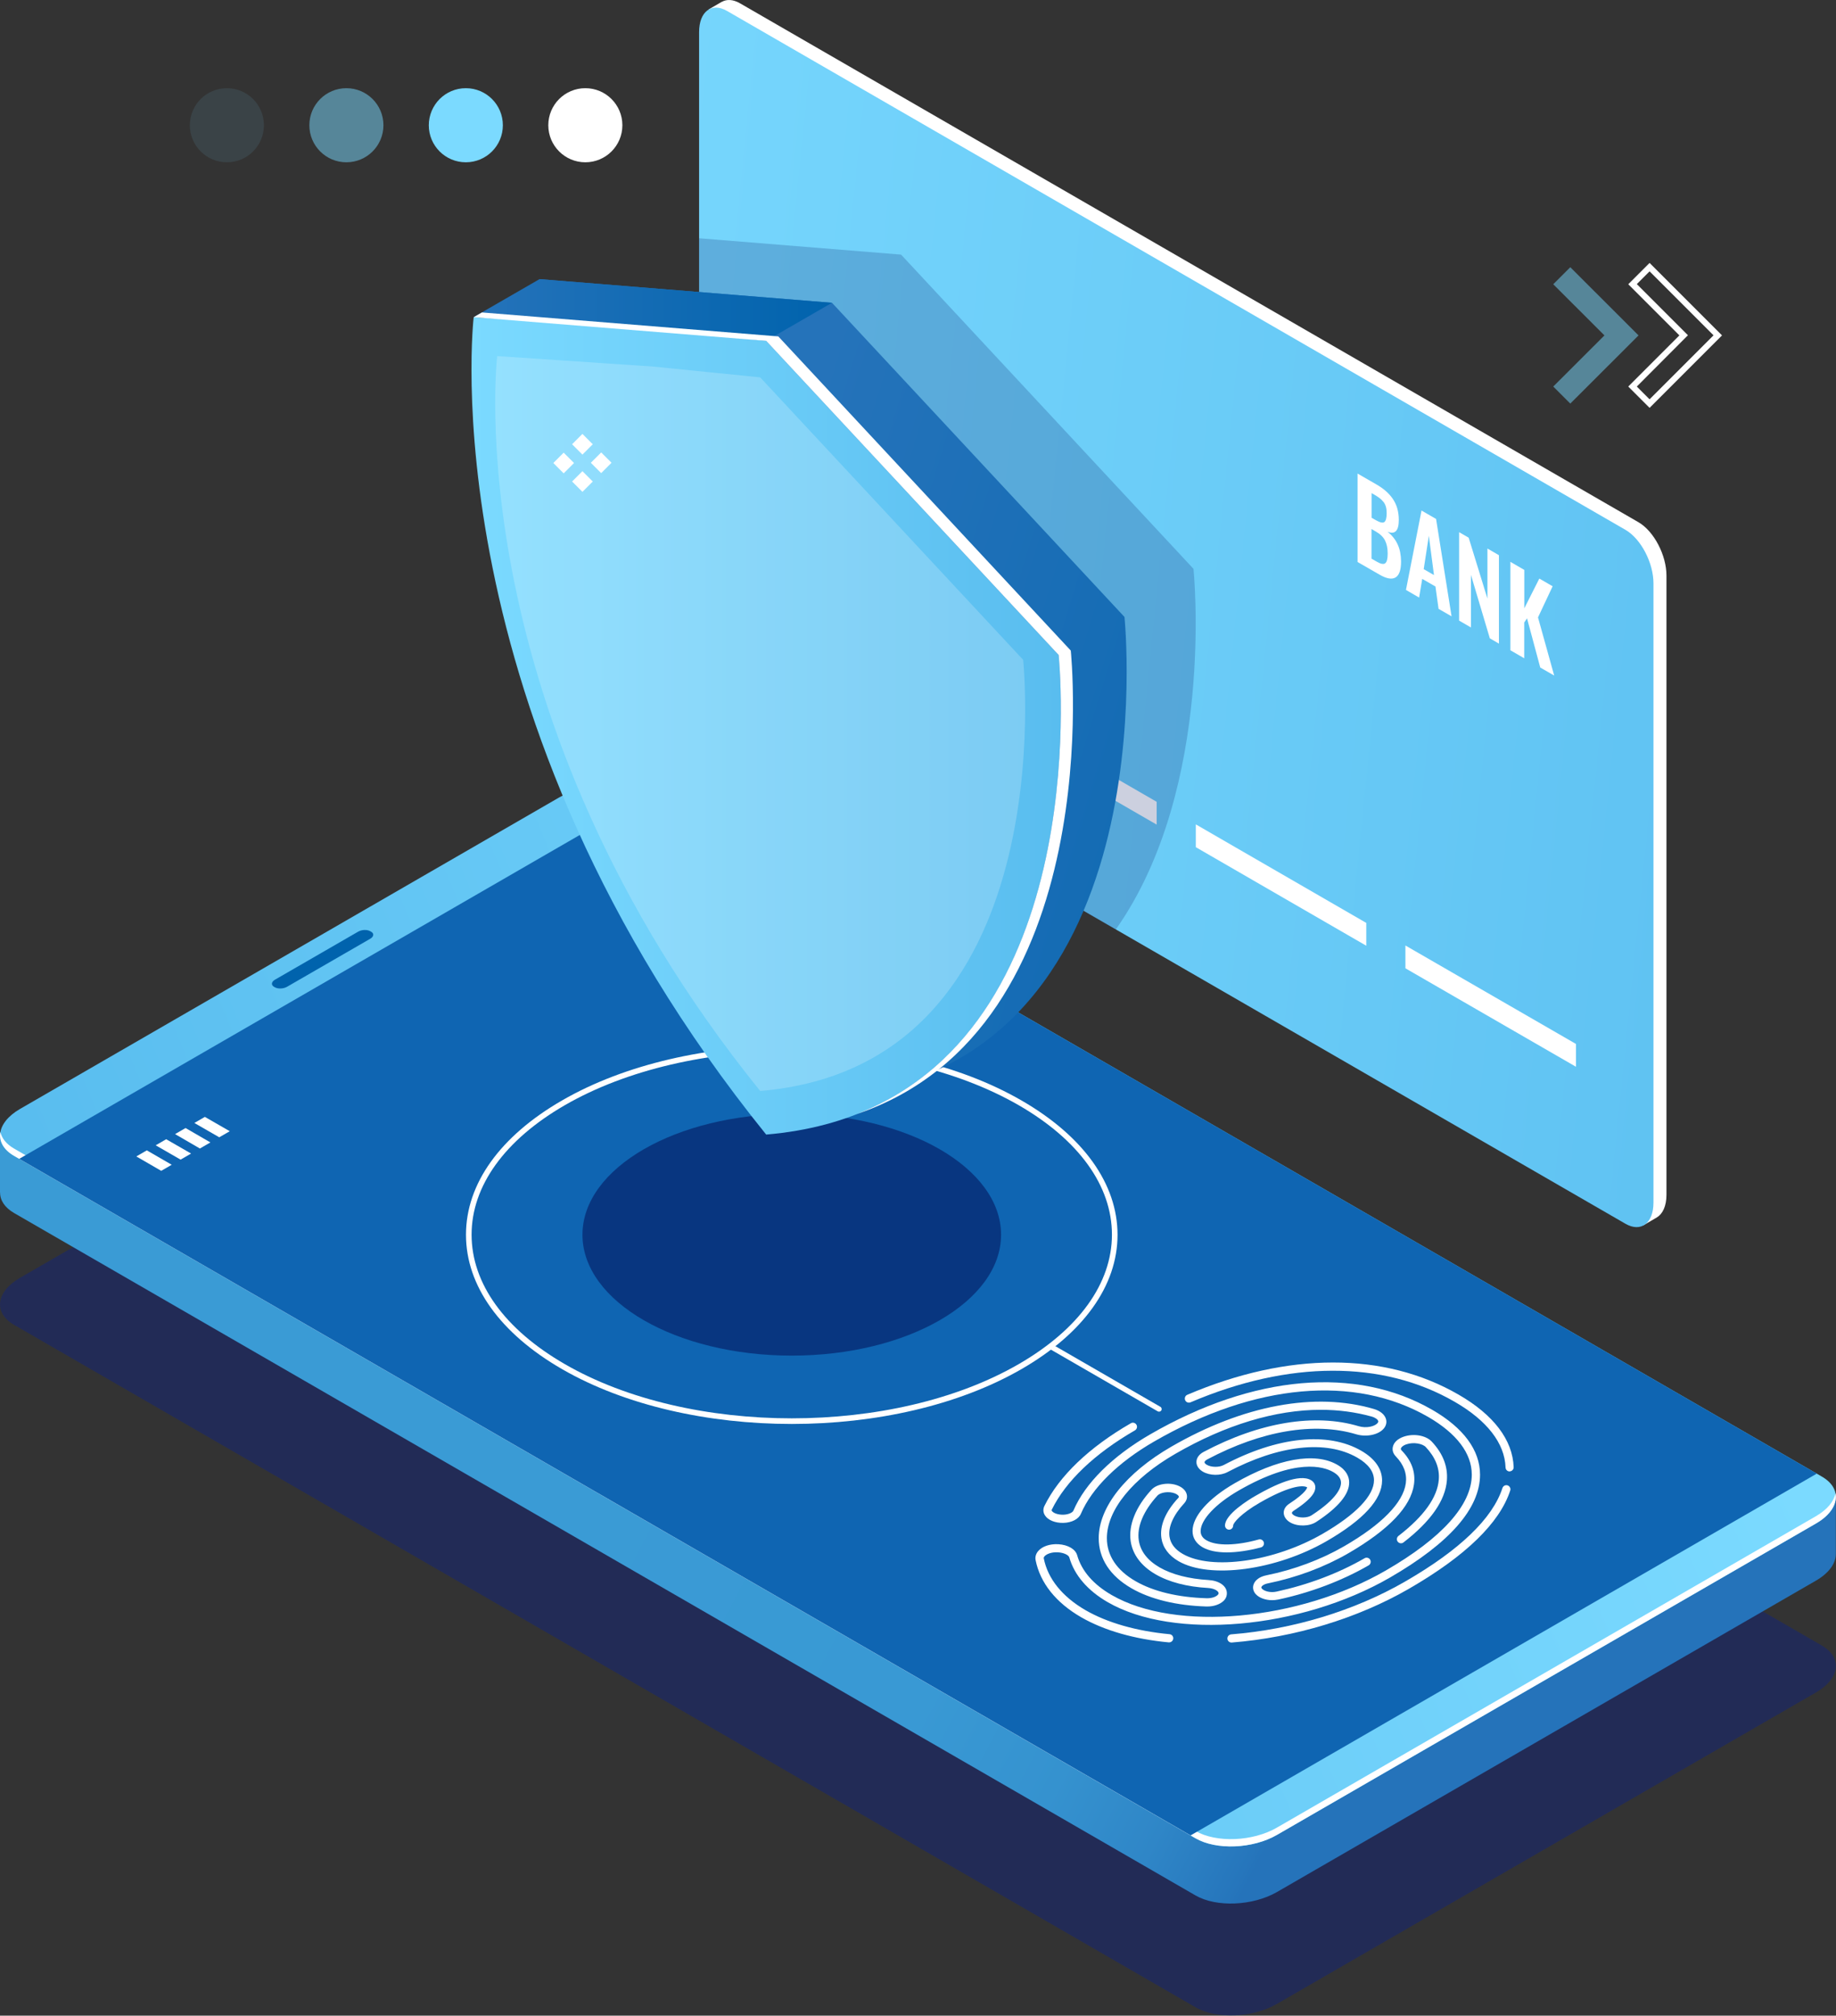 <svg width="544" height="597" viewBox="0 0 544 597" fill="none" xmlns="http://www.w3.org/2000/svg">
<rect x="0" y="0" width="544" height="597" fill="#333333" stroke="none"/>
<path opacity="0.5" d="M538.052 501.282L378.336 593.52C371.212 597.647 360.4 598.085 354.221 594.511L4.173 392.399C-2.006 388.826 -1.222 382.601 5.902 378.474L165.618 286.236C172.742 282.109 183.554 281.671 189.733 285.245L539.781 487.357C545.96 490.931 545.199 497.155 538.052 501.282Z" fill="#13247A"/>
<path d="M543.954 443.37L511.057 437.653L189.733 252.139C183.554 248.566 172.765 249.027 165.619 253.13L16.76 339.098L0 336.17V353.184H0.023C2.2514e-05 355.466 1.36 357.633 4.173 359.27L354.222 561.383C360.4 564.956 371.189 564.495 378.336 560.391L538.053 468.153C542.018 465.871 544 462.92 543.954 460.153V443.37Z" fill="url(#paint0_linear)"/>
<path d="M538.052 451.232L378.336 543.47C371.212 547.597 360.4 548.035 354.222 544.462L4.196 342.372C-1.983 338.799 -1.199 332.574 5.925 328.448L165.641 236.209C172.765 232.083 183.577 231.645 189.756 235.218L539.805 437.331C545.96 440.881 545.199 447.105 538.052 451.232Z" fill="url(#paint1_linear)"/>
<path d="M538.053 449.066L378.336 541.304C371.212 545.43 360.4 545.869 354.222 542.295L4.173 340.183C1.844 338.845 0.507 337.116 0.116 335.249C-0.369 337.9 0.945 340.482 4.173 342.35L354.222 544.462C360.4 548.036 371.189 547.575 378.336 543.471L538.053 451.233C542.502 448.674 544.462 445.285 543.839 442.242C543.401 444.662 541.465 447.083 538.053 449.066Z" fill="white"/>
<path d="M538.306 436.455L352.769 543.609L5.694 343.226L191.231 236.072L538.306 436.455Z" fill="#0F65B2"/>
<path d="M109.713 278.029L85.068 292.253C84.008 292.875 82.371 292.945 81.449 292.414L81.195 292.276C80.273 291.746 80.388 290.801 81.449 290.178L106.093 275.954C107.154 275.331 108.791 275.262 109.713 275.816L109.966 275.954C110.889 276.461 110.773 277.406 109.713 278.029Z" fill="#0063AD"/>
<path d="M50.88 344.977L47.768 346.776L40.39 342.511L43.503 340.712L50.88 344.977Z" fill="white"/>
<path d="M56.62 341.657L53.508 343.456L46.131 339.214L49.243 337.416L56.62 341.657Z" fill="white"/>
<path d="M62.338 338.362L59.225 340.16L51.871 335.895L54.983 334.097L62.338 338.362Z" fill="white"/>
<path d="M68.078 335.041L64.966 336.839L57.589 332.598L60.701 330.799L68.078 335.041Z" fill="white"/>
<path d="M173.434 26.12C179.497 26.12 184.407 31.03 184.407 37.093C184.407 43.156 179.497 48.067 173.434 48.067C167.37 48.067 162.46 43.156 162.46 37.093C162.46 31.03 167.37 26.12 173.434 26.12Z" fill="white"/>
<path d="M138.023 26.12C144.086 26.12 148.996 31.03 148.996 37.093C148.996 43.156 144.086 48.067 138.023 48.067C131.96 48.067 127.049 43.156 127.049 37.093C127.072 31.03 131.96 26.12 138.023 26.12Z" fill="#7BDAFF"/>
<path opacity="0.5" d="M102.635 26.12C108.698 26.12 113.609 31.03 113.609 37.093C113.609 43.156 108.698 48.067 102.635 48.067C96.572 48.067 91.661 43.156 91.661 37.093C91.661 31.03 96.572 26.12 102.635 26.12Z" fill="#7BDAFF"/>
<path opacity="0.1" d="M67.225 26.12C73.288 26.12 78.198 31.03 78.198 37.093C78.198 43.156 73.288 48.067 67.225 48.067C61.161 48.067 56.251 43.156 56.251 37.093C56.251 31.03 61.161 26.12 67.225 26.12Z" fill="#7BDAFF"/>
<path opacity="0.6" d="M234.596 401.505C268.845 401.505 296.61 385.476 296.61 365.702C296.61 345.929 268.845 329.9 234.596 329.9C200.346 329.9 172.581 345.929 172.581 365.702C172.581 385.476 200.346 401.505 234.596 401.505Z" fill="#041860"/>
<path d="M234.596 421.747C209.951 421.747 185.284 416.329 166.518 405.494C148.167 394.912 138.069 380.78 138.069 365.703C138.069 350.626 148.167 336.517 166.518 325.935C204.049 304.264 265.119 304.264 302.674 325.935C321.024 336.517 331.122 350.649 331.122 365.726C331.122 380.78 321.024 394.912 302.674 405.494C283.885 416.329 259.24 421.747 234.596 421.747ZM234.596 311.296C210.251 311.296 185.883 316.644 167.348 327.341C149.55 337.623 139.729 351.248 139.729 365.68C139.729 380.135 149.527 393.736 167.348 404.018C204.418 425.435 264.773 425.435 301.844 404.018C319.641 393.736 329.462 380.111 329.462 365.68C329.462 351.225 319.664 337.623 301.844 327.341C283.285 316.667 258.941 311.296 234.596 311.296Z" fill="white"/>
<path d="M485.467 154.668L219.288 0.992C217.213 -0.207 215.322 -0.276 213.87 0.554V0.531L209.905 2.836C209.905 2.836 210.827 2.974 211.726 3.09C211.242 4.219 210.965 5.602 210.965 7.239V190.632C210.965 196.741 214.677 203.842 219.264 206.493L485.444 360.17C485.951 360.47 486.435 360.677 486.919 360.838V362.913L490.907 360.585H490.884C492.636 359.57 493.766 357.219 493.766 353.876V170.483C493.766 164.42 490.054 157.32 485.467 154.668Z" fill="white"/>
<path d="M481.617 362.452L215.438 208.775C210.85 206.124 207.138 199.024 207.138 192.914V9.521C207.138 3.412 210.85 0.6 215.438 3.251L481.617 156.927C486.205 159.578 489.916 166.679 489.916 172.788V356.181C489.916 362.291 486.205 365.103 481.617 362.452Z" fill="url(#paint2_linear)"/>
<path d="M402.242 166.449V140.26L407.798 143.464C408.859 144.064 409.758 144.709 410.541 145.378C411.325 146.046 412.017 146.807 412.616 147.66C413.216 148.513 413.677 149.458 414 150.542C414.299 151.602 414.461 152.755 414.461 154C414.461 157.227 413.331 158.38 411.118 157.481C412.455 158.541 413.469 159.809 414.115 161.239C414.783 162.668 415.106 164.351 415.129 166.287C415.129 168.777 414.599 170.345 413.516 171.014C412.432 171.682 410.841 171.405 408.766 170.207L402.242 166.449ZM406.369 153.331L407.66 154.069C408.882 154.761 409.712 154.945 410.173 154.622C410.634 154.276 410.864 153.4 410.864 151.994C410.864 151.256 410.795 150.611 410.634 150.081C410.472 149.527 410.242 149.043 409.873 148.605C409.527 148.167 409.112 147.798 408.697 147.476C408.259 147.153 407.683 146.784 406.968 146.369L406.392 146.046V153.331H406.369ZM406.369 165.458L407.89 166.334C409.112 167.048 409.965 167.21 410.449 166.818C410.933 166.426 411.164 165.481 411.164 163.936C411.164 162.345 410.887 161.054 410.357 160.04C409.827 159.026 408.928 158.15 407.66 157.435L406.369 156.674V165.458Z" fill="white"/>
<path d="M416.582 174.726L421.193 151.211L425.504 153.701L430.092 182.541L426.242 180.328L425.32 173.711L421.401 171.452L420.478 176.985L416.582 174.726ZM421.839 168.57L424.882 170.323L423.36 158.703L421.839 168.57Z" fill="white"/>
<path d="M432.328 183.808V157.619L435.163 159.255L440.719 177.284V162.46L444.131 164.443V190.632L441.434 189.064L435.832 170.252V185.837L432.328 183.808Z" fill="white"/>
<path d="M447.521 192.591V166.402L451.647 168.8V180.165L456.097 171.359L460.039 173.641L455.705 182.863L460.5 200.084L456.373 197.709L452.454 183.139L451.624 184.361V194.966L447.521 192.591Z" fill="white"/>
<path d="M280.611 208.384L230.077 179.198V172.443L280.611 201.629V208.384Z" fill="white"/>
<path d="M342.717 244.232L292.207 215.069V208.314L342.717 237.477V244.232Z" fill="white"/>
<path d="M404.825 280.104L354.314 250.918V244.163L404.825 273.349V280.104Z" fill="white"/>
<path d="M466.954 315.953L416.42 286.79V280.035L466.954 309.198V315.953Z" fill="white"/>
<path opacity="0.2" d="M266.986 75.41L207.115 70.568V192.938C207.115 199.047 210.827 206.148 215.415 208.799L330.591 275.309C360.354 233.121 353.622 168.478 353.622 168.478L266.986 75.41Z" fill="#041860"/>
<path d="M333.174 182.725L246.515 89.68L159.855 82.672C159.855 82.672 145.931 200.154 246.515 324.76C347.098 316.299 333.174 182.725 333.174 182.725Z" fill="url(#paint3_linear)"/>
<path d="M159.855 82.672L140.352 93.922L227.011 100.93L246.515 89.68L159.855 82.672Z" fill="url(#paint4_linear)"/>
<path d="M313.67 193.999L227.011 100.954L191.37 97.357L140.352 93.945C140.352 93.945 126.427 211.427 227.011 336.033C327.595 327.549 313.67 193.999 313.67 193.999Z" fill="url(#paint5_linear)"/>
<path d="M313.67 193.998L227.011 100.953L140.352 93.945C142.796 92.539 142.796 92.539 142.796 92.539L230.607 99.639L317.267 192.684C317.267 192.684 328.886 304.334 253.984 329.924C324.921 302.028 313.67 193.998 313.67 193.998Z" fill="white"/>
<path opacity="0.2" d="M303.158 195.429L225.236 111.766L193.191 108.539L147.314 105.473C147.314 105.473 134.796 211.105 225.236 323.124C315.676 315.516 303.158 195.429 303.158 195.429Z" fill="white"/>
<path d="M170.079 137.134L167.015 134.07L163.95 137.134L167.015 140.199L170.079 137.134Z" fill="white"/>
<path d="M181.196 137.062L178.131 133.997L175.066 137.062L178.131 140.126L181.196 137.062Z" fill="white"/>
<path d="M175.636 131.582L172.572 128.517L169.507 131.582L172.572 134.646L175.636 131.582Z" fill="white"/>
<path d="M175.639 142.614L172.574 139.55L169.51 142.614L172.574 145.679L175.639 142.614Z" fill="white"/>
<path d="M488.764 120.802L482.447 114.485L497.594 99.339L482.447 84.193L488.764 77.876L510.227 99.339L488.764 120.802ZM484.983 114.485L488.764 118.266L507.714 99.316L488.764 80.366L484.983 84.147L500.129 99.293L484.983 114.485Z" fill="white"/>
<path opacity="0.5" d="M465.272 79.143L460.223 84.192L475.392 99.338L460.223 114.485L465.272 119.533L480.441 104.387L485.49 99.338L465.272 79.143Z" fill="#7BDAFF"/>
<path d="M364.872 486.483C364.25 486.483 363.719 485.999 363.673 485.376C363.627 484.708 364.111 484.132 364.78 484.062C383.085 482.61 401.366 477.054 416.305 468.432C432.535 459.072 442.241 449.735 445.169 440.721C445.376 440.099 446.045 439.73 446.69 439.937C447.336 440.145 447.681 440.837 447.474 441.459C444.339 451.072 434.264 460.847 417.504 470.53C402.265 479.336 383.615 484.985 364.964 486.483C364.941 486.483 364.895 486.483 364.872 486.483Z" fill="white"/>
<path d="M447.29 435.81C446.645 435.81 446.114 435.303 446.091 434.634C445.838 427.442 440.604 420.71 430.968 415.154C409.666 402.866 381.886 402.912 352.746 415.338C352.124 415.592 351.409 415.315 351.156 414.693C350.902 414.07 351.179 413.356 351.801 413.102C381.656 400.376 410.196 400.353 432.167 413.056C442.564 419.05 448.212 426.496 448.489 434.542C448.512 435.211 447.982 435.764 447.313 435.787C447.313 435.81 447.313 435.81 447.29 435.81Z" fill="white"/>
<path d="M346.406 486.435C346.36 486.435 346.337 486.435 346.291 486.435C336.124 485.49 327.156 482.908 320.379 479.012C312.863 474.678 308.183 468.822 306.846 462.068C306.662 461.122 306.938 460.177 307.63 459.37C308.829 457.987 311.088 457.226 313.578 457.365C316.413 457.526 318.649 458.817 319.157 460.615C320.494 465.295 323.952 469.283 329.393 472.419C348.32 483.346 384.745 480.073 410.588 465.157C427.279 455.52 436.086 445.699 436.086 436.754C436.086 430.461 431.613 424.559 423.175 419.672C401.366 407.084 371.789 409.735 341.98 426.934C331.237 433.135 323.514 440.743 320.263 448.351C319.595 449.918 317.566 450.979 315.076 451.048C312.633 451.094 310.512 450.241 309.612 448.812C309.059 447.959 309.013 446.944 309.451 446.045C313.831 437.146 322.707 428.663 335.064 421.539C335.64 421.193 336.378 421.401 336.724 421.977C337.069 422.553 336.862 423.291 336.286 423.637C324.344 430.53 315.814 438.645 311.641 447.129C311.572 447.244 311.572 447.336 311.664 447.498C312.033 448.074 313.324 448.65 315.03 448.627C316.782 448.581 317.866 447.889 318.05 447.405C321.508 439.313 329.577 431.314 340.781 424.836C371.35 407.176 401.828 404.525 424.397 417.574C433.642 422.899 438.529 429.539 438.529 436.754C438.529 446.76 429.538 457.019 411.81 467.255C385.275 482.562 347.767 485.836 328.194 474.517C322.246 471.082 318.327 466.517 316.828 461.261C316.644 460.615 315.307 459.877 313.462 459.762C311.526 459.647 310.05 460.292 309.497 460.938C309.22 461.261 309.244 461.491 309.267 461.56C310.465 467.6 314.753 472.903 321.623 476.891C328.102 480.626 336.724 483.093 346.545 484.015C347.213 484.084 347.697 484.66 347.628 485.329C347.559 485.974 347.029 486.435 346.406 486.435Z" fill="white"/>
<path d="M376.929 473.941C374.993 473.941 373.103 473.273 372.088 472.166C371.327 471.336 371.097 470.276 371.42 469.308C371.858 467.993 373.241 466.979 375.154 466.587C383.385 464.927 391.338 461.953 398.185 458.011C409.389 451.556 415.729 445.078 416.536 439.338C416.928 436.479 415.936 433.805 413.585 431.361C412.778 430.531 412.455 429.517 412.709 428.479C413.009 427.188 414.161 426.128 415.867 425.528C418.818 424.491 422.484 425.113 424.213 426.958C427.509 430.462 429.031 434.312 428.708 438.439C428.247 444.433 423.913 450.611 415.844 456.835C415.314 457.25 414.553 457.135 414.138 456.605C413.723 456.075 413.839 455.314 414.369 454.899C421.884 449.112 425.896 443.487 426.311 438.231C426.587 434.819 425.273 431.592 422.461 428.595C421.515 427.58 418.841 427.027 416.674 427.788C415.614 428.156 415.153 428.687 415.084 429.009C415.06 429.079 415.014 429.309 415.337 429.632C418.242 432.629 419.464 435.995 418.957 439.637C418.034 446.254 411.464 453.124 399.43 460.086C392.375 464.167 384.145 467.233 375.661 468.962C374.509 469.192 373.863 469.699 373.748 470.068C373.725 470.138 373.679 470.276 373.932 470.552C374.578 471.267 376.399 471.797 378.197 471.405C387.58 469.377 396.617 465.965 404.317 461.515C404.894 461.17 405.631 461.377 405.977 461.953C406.3 462.53 406.116 463.267 405.539 463.613C397.632 468.178 388.341 471.705 378.705 473.757C378.082 473.872 377.506 473.941 376.929 473.941Z" fill="white"/>
<path d="M357.726 475.809C357.634 475.809 357.542 475.809 357.45 475.809C348.551 475.532 340.874 473.665 335.249 470.414C328.886 466.749 325.543 461.608 325.543 455.568C325.543 446.392 333.589 436.248 347.052 428.479C368.4 416.146 389.725 412.203 407.108 417.321C408.975 417.875 410.266 418.958 410.658 420.272C410.957 421.287 410.704 422.324 409.943 423.177C408.375 424.975 404.825 425.69 401.874 424.814C389.448 421.079 373.772 423.73 357.726 432.237C357.127 432.56 356.896 432.883 356.896 433.09C356.896 433.321 357.173 433.62 357.588 433.851C358.902 434.612 361.184 434.635 362.568 433.92C378.521 425.482 393.414 423.938 403.373 429.701C407.384 432.03 409.505 435.05 409.505 438.485C409.505 444.11 403.972 450.15 393.091 456.444C378.152 465.066 358.464 467.74 349.196 462.391C346.292 460.709 344.54 458.357 344.125 455.591C343.571 451.925 345.277 447.798 349.104 443.672C349.335 443.441 349.289 443.303 349.289 443.257C349.242 443.003 348.874 442.634 348.182 442.335C346.315 441.574 343.825 442.035 342.995 442.911C338.799 447.476 336.817 452.179 337.416 456.213C337.9 459.441 339.975 462.138 343.594 464.236C347.237 466.334 352.263 467.625 358.095 467.97C361.184 468.155 363.421 469.676 363.513 471.728C363.559 472.65 363.236 473.457 362.568 474.126C361.484 475.163 359.709 475.809 357.726 475.809ZM391.339 417.552C377.967 417.552 363.144 421.978 348.274 430.577C335.549 437.908 327.964 447.268 327.964 455.568C327.964 460.709 330.892 465.112 336.471 468.316C341.75 471.359 349.035 473.111 357.519 473.365C359.11 473.411 360.308 472.904 360.815 472.374C360.931 472.259 361.092 472.051 361.069 471.867C361.046 471.244 359.824 470.437 357.934 470.322C351.709 469.976 346.338 468.57 342.372 466.264C338.154 463.821 335.618 460.455 335.018 456.513C334.304 451.741 336.494 446.3 341.197 441.205C342.81 439.453 346.43 438.923 349.081 440.029C350.487 440.606 351.387 441.551 351.64 442.657C351.848 443.556 351.571 444.479 350.879 445.239C347.629 448.767 346.084 452.271 346.522 455.153C346.845 457.204 348.136 458.91 350.418 460.224C359.017 465.181 377.622 462.53 391.892 454.277C401.713 448.605 407.108 442.98 407.108 438.416C407.108 435.88 405.448 433.62 402.174 431.73C392.952 426.404 378.936 427.949 363.72 435.995C361.599 437.124 358.464 437.078 356.412 435.88C355.19 435.165 354.476 434.104 354.499 432.975C354.522 431.799 355.283 430.739 356.62 430.024C373.241 421.217 389.564 418.52 402.589 422.416C404.825 423.085 407.292 422.485 408.145 421.517C408.445 421.171 408.375 420.964 408.352 420.872C408.237 420.457 407.592 419.903 406.439 419.558C401.69 418.243 396.641 417.552 391.339 417.552Z" fill="white"/>
<path d="M363.49 459.786C360.539 459.786 358.095 459.279 356.32 458.265C354.383 457.135 353.346 455.475 353.346 453.447C353.346 449.113 358.003 443.833 365.818 439.315C378.498 431.984 389.586 430.001 396.226 433.828C399.085 435.465 399.73 437.54 399.753 438.969C399.845 442.496 396.549 446.484 389.978 450.772C387.927 452.11 384.468 452.179 382.278 450.911C381.103 450.219 380.411 449.205 380.365 448.121C380.342 447.038 380.918 446.069 382.025 445.355C387.304 441.92 387.304 440.514 387.304 440.514C385.829 439.661 381.379 440.398 373.287 445.055C367.685 448.283 365.38 451.049 365.38 451.833C365.38 452.501 364.85 453.055 364.181 453.055C363.513 453.055 362.982 452.524 362.959 451.856C362.936 448.513 369.945 444.202 372.089 442.98C377.621 439.776 384.953 436.387 388.411 438.37C389.241 438.854 389.702 439.591 389.725 440.467C389.748 441.666 389.125 443.672 383.339 447.43C382.993 447.66 382.786 447.914 382.786 448.098C382.786 448.26 382.97 448.559 383.477 448.859C384.883 449.666 387.35 449.643 388.641 448.79C396.295 443.81 397.379 440.56 397.333 439.084C397.309 437.885 396.526 436.848 395.004 435.972C392.238 434.381 383.938 431.707 367.017 441.459C360.17 445.401 355.743 450.127 355.743 453.493C355.743 454.645 356.32 455.545 357.495 456.213C360.446 457.919 366.233 457.827 372.965 455.96C373.61 455.775 374.279 456.167 374.463 456.813C374.648 457.458 374.256 458.127 373.61 458.311C369.898 459.279 366.44 459.786 363.49 459.786Z" fill="white"/>
<path d="M343.432 418.104C343.294 418.104 343.178 418.081 343.04 418.011L311.133 399.591C310.765 399.384 310.649 398.9 310.857 398.531C311.064 398.162 311.525 398.047 311.917 398.254L343.824 416.674C344.193 416.882 344.308 417.366 344.1 417.735C343.939 417.965 343.685 418.104 343.432 418.104Z" fill="white"/>
<defs>
<linearGradient id="paint0_linear" x1="36.953" y1="282.911" x2="498.394" y2="526.045" gradientUnits="userSpaceOnUse">
<stop stop-color="#3A9BD5"/>
<stop offset="0.305" stop-color="#3A9BD5"/>
<stop offset="0.355" stop-color="#3A9BD5"/>
<stop offset="0.599" stop-color="#3999D4"/>
<stop offset="0.688" stop-color="#3592CF"/>
<stop offset="0.752" stop-color="#2F86C7"/>
<stop offset="0.804" stop-color="#2676BC"/>
<stop offset="0.81" stop-color="#2573BA"/>
</linearGradient>
<linearGradient id="paint1_linear" x1="49.587" y1="437.791" x2="459.607" y2="264.909" gradientUnits="userSpaceOnUse">
<stop stop-color="#59BDEF"/>
<stop offset="1" stop-color="#7BDAFF"/>
</linearGradient>
<linearGradient id="paint2_linear" x1="586.612" y1="360.751" x2="100.277" y2="311.586" gradientUnits="userSpaceOnUse">
<stop stop-color="#59BDEF"/>
<stop offset="1" stop-color="#7BDAFF"/>
</linearGradient>
<linearGradient id="paint3_linear" x1="221.445" y1="181.12" x2="481.984" y2="261.069" gradientUnits="userSpaceOnUse">
<stop stop-color="#2573BA"/>
<stop offset="0.907" stop-color="#0364AE"/>
<stop offset="1" stop-color="#0063AD"/>
</linearGradient>
<linearGradient id="paint4_linear" x1="246.513" y1="91.801" x2="140.355" y2="91.801" gradientUnits="userSpaceOnUse">
<stop stop-color="#0063AD"/>
<stop offset="1" stop-color="#2573BA"/>
</linearGradient>
<linearGradient id="paint5_linear" x1="139.7" y1="168.056" x2="314.328" y2="168.056" gradientUnits="userSpaceOnUse">
<stop stop-color="#7BDAFF"/>
<stop offset="1" stop-color="#59BDEF"/>
</linearGradient>
</defs>
</svg>
